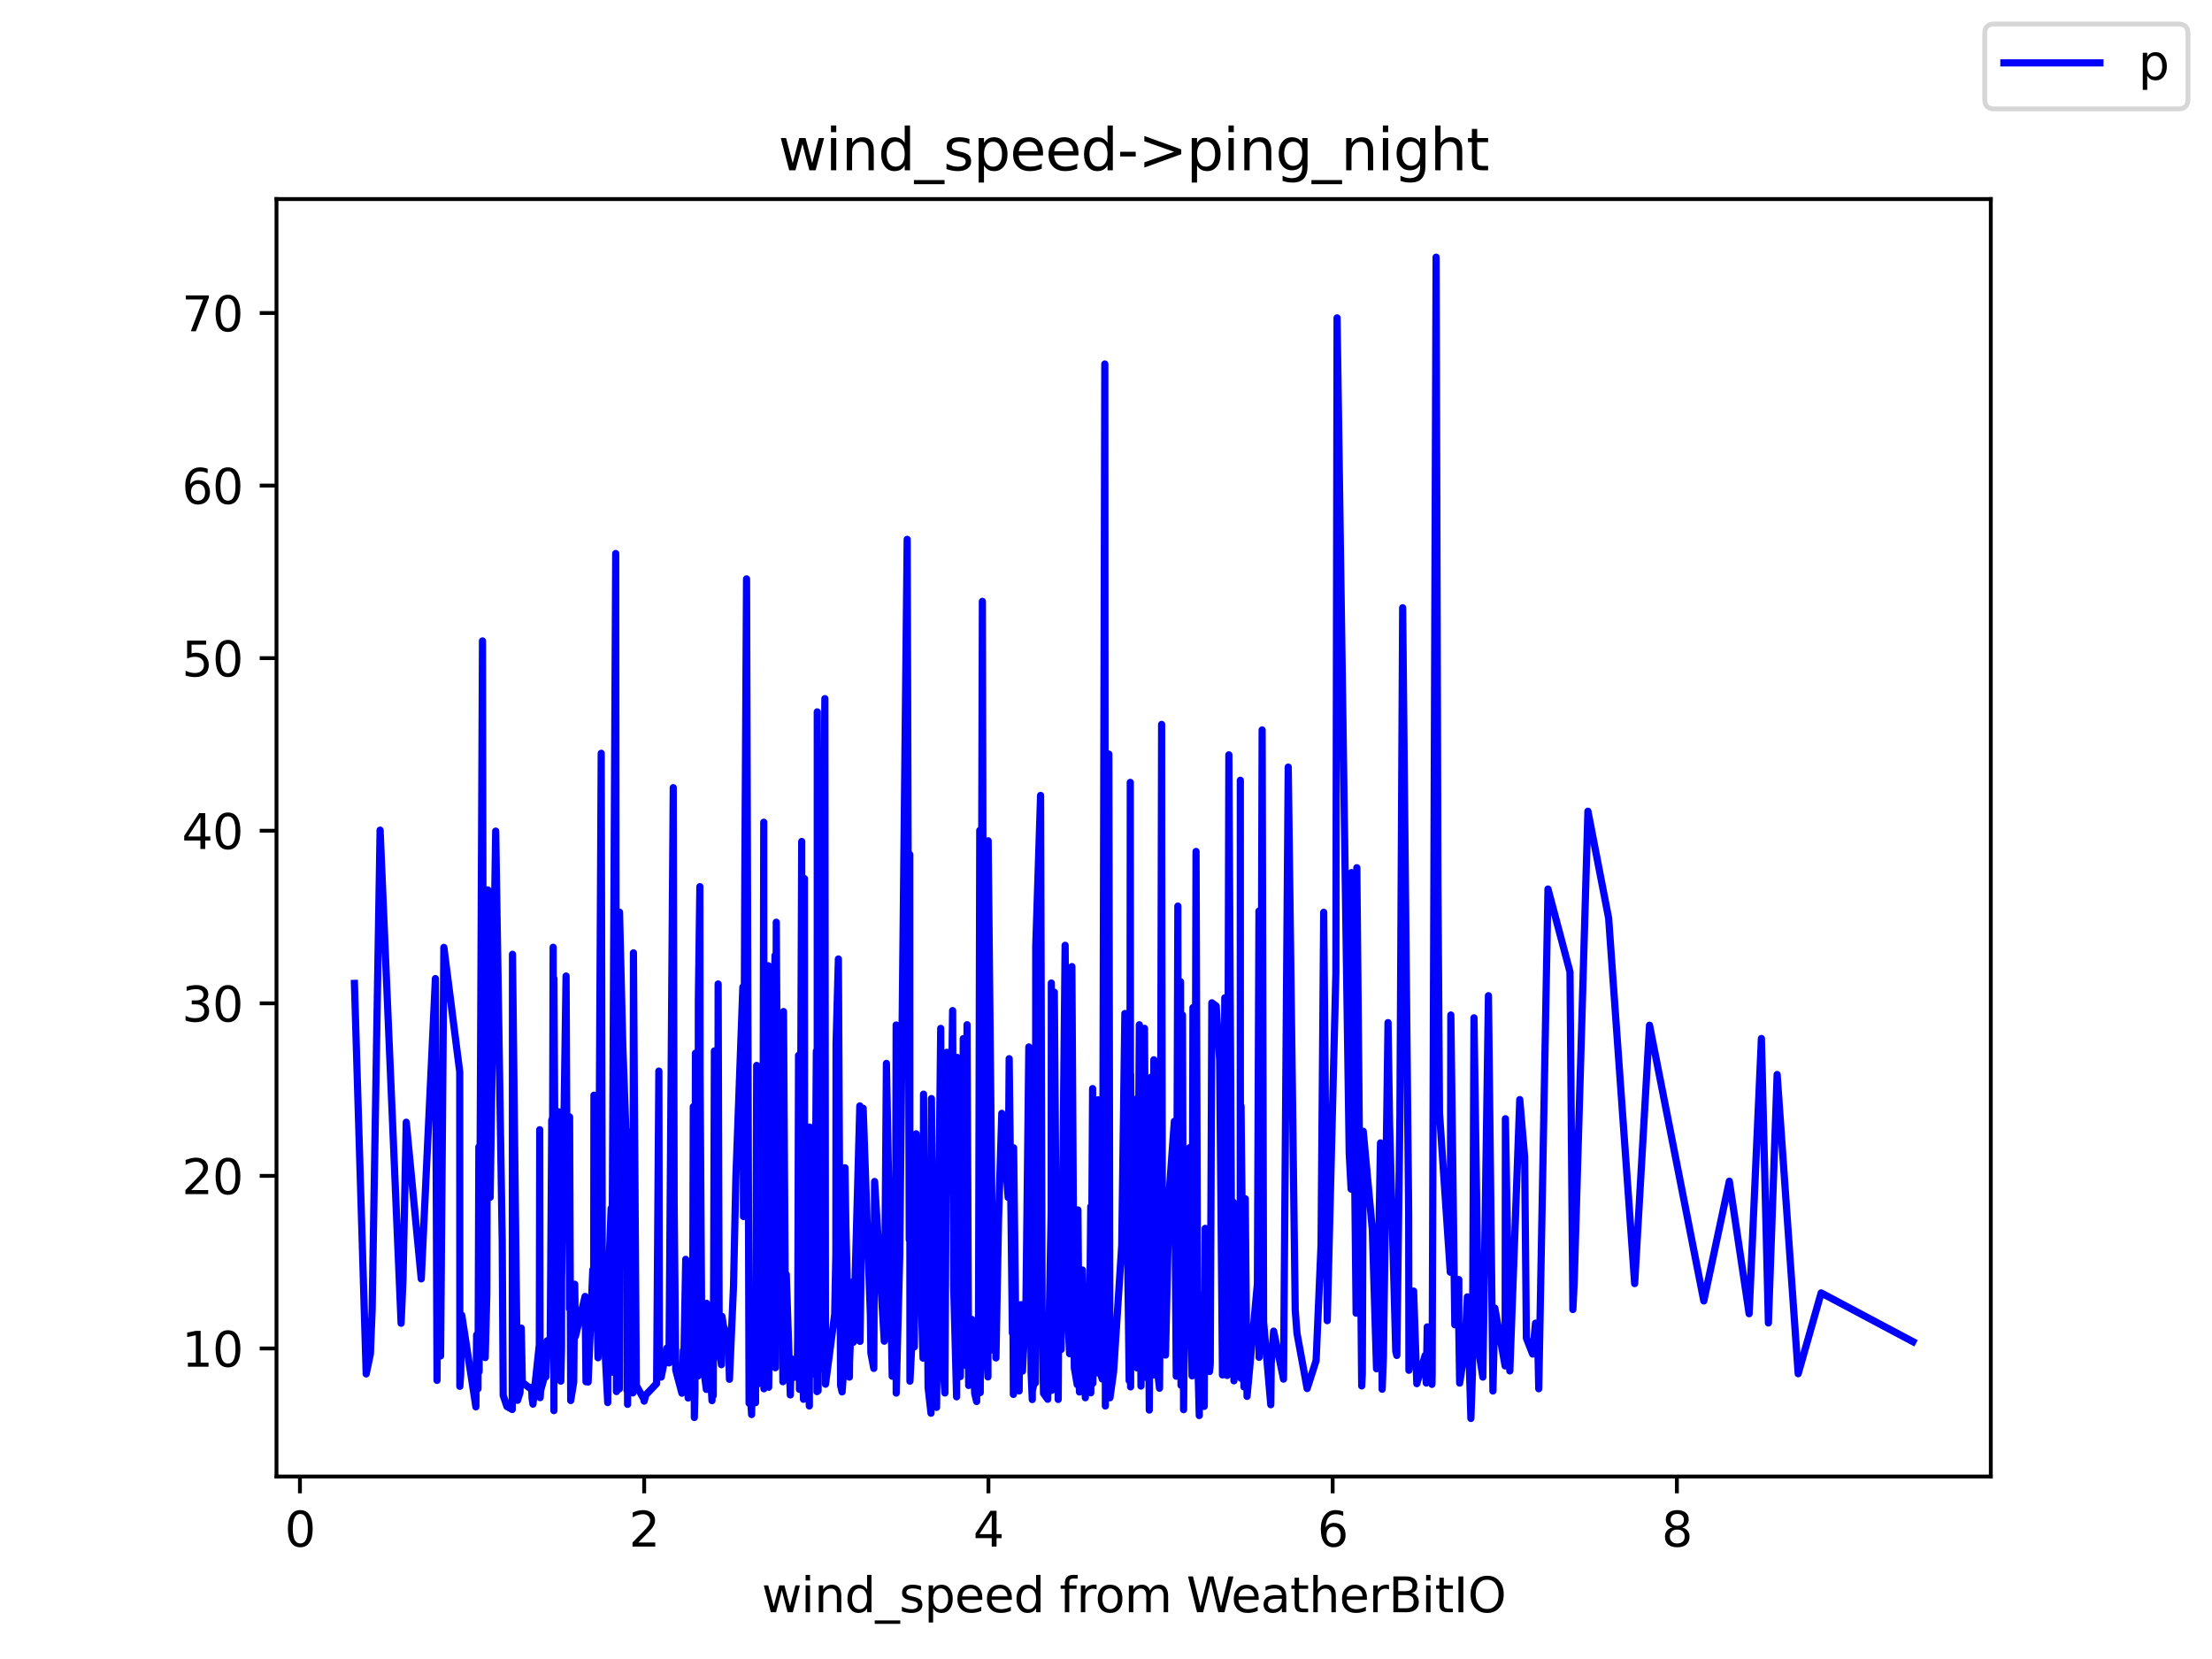 <?xml version="1.0" encoding="utf-8" standalone="no"?>
<!DOCTYPE svg PUBLIC "-//W3C//DTD SVG 1.1//EN"
  "http://www.w3.org/Graphics/SVG/1.1/DTD/svg11.dtd">
<svg height="345.6pt" version="1.1" viewBox="0 0 460.8 345.6" width="460.8pt" xmlns="http://www.w3.org/2000/svg" xmlns:xlink="http://www.w3.org/1999/xlink">
 <defs>
  <style type="text/css">*{stroke-linecap:butt;stroke-linejoin:round;}</style>
 </defs>
 <g id="figure_1">
  <g id="patch_1">
   <path d="M 0 345.6 
L 460.8 345.6 
L 460.8 0 
L 0 0 
z
" style="fill:#ffffff;"/>
  </g>
  <g id="axes_1">
   <g id="patch_2">
    <path d="M 57.6 307.584 
L 414.72 307.584 
L 414.72 41.472 
L 57.6 41.472 
z
" style="fill:#ffffff;"/>
   </g>
   <g id="matplotlib.axis_1">
    <g id="xtick_1">
     <g id="line2d_1">
      <defs>
       <path d="M 0 0 
L 0 3.5 
" id="m331622e438" style="stroke:#000000;stroke-width:0.8;"/>
      </defs>
      <g>
       <use style="stroke:#000000;stroke-width:0.8;" x="62.483" xlink:href="#m331622e438" y="307.584"/>
      </g>
     </g>
     <g id="text_1">
      <!-- 0 -->
      <g transform="translate(59.302 322.182)scale(0.1 -0.1)">
       <defs>
        <path d="M 2034 4250 
Q 1547 4250 1301 3770 
Q 1056 3291 1056 2328 
Q 1056 1369 1301 889 
Q 1547 409 2034 409 
Q 2525 409 2770 889 
Q 3016 1369 3016 2328 
Q 3016 3291 2770 3770 
Q 2525 4250 2034 4250 
z
M 2034 4750 
Q 2819 4750 3233 4129 
Q 3647 3509 3647 2328 
Q 3647 1150 3233 529 
Q 2819 -91 2034 -91 
Q 1250 -91 836 529 
Q 422 1150 422 2328 
Q 422 3509 836 4129 
Q 1250 4750 2034 4750 
z
" id="DejaVuSans-30" transform="scale(0.016)"/>
       </defs>
       <use xlink:href="#DejaVuSans-30"/>
      </g>
     </g>
    </g>
    <g id="xtick_2">
     <g id="line2d_2">
      <g>
       <use style="stroke:#000000;stroke-width:0.8;" x="134.194" xlink:href="#m331622e438" y="307.584"/>
      </g>
     </g>
     <g id="text_2">
      <!-- 2 -->
      <g transform="translate(131.013 322.182)scale(0.1 -0.1)">
       <defs>
        <path d="M 1228 531 
L 3431 531 
L 3431 0 
L 469 0 
L 469 531 
Q 828 903 1448 1529 
Q 2069 2156 2228 2338 
Q 2531 2678 2651 2914 
Q 2772 3150 2772 3378 
Q 2772 3750 2511 3984 
Q 2250 4219 1831 4219 
Q 1534 4219 1204 4116 
Q 875 4013 500 3803 
L 500 4441 
Q 881 4594 1212 4672 
Q 1544 4750 1819 4750 
Q 2544 4750 2975 4387 
Q 3406 4025 3406 3419 
Q 3406 3131 3298 2873 
Q 3191 2616 2906 2266 
Q 2828 2175 2409 1742 
Q 1991 1309 1228 531 
z
" id="DejaVuSans-32" transform="scale(0.016)"/>
       </defs>
       <use xlink:href="#DejaVuSans-32"/>
      </g>
     </g>
    </g>
    <g id="xtick_3">
     <g id="line2d_3">
      <g>
       <use style="stroke:#000000;stroke-width:0.8;" x="205.906" xlink:href="#m331622e438" y="307.584"/>
      </g>
     </g>
     <g id="text_3">
      <!-- 4 -->
      <g transform="translate(202.724 322.182)scale(0.1 -0.1)">
       <defs>
        <path d="M 2419 4116 
L 825 1625 
L 2419 1625 
L 2419 4116 
z
M 2253 4666 
L 3047 4666 
L 3047 1625 
L 3713 1625 
L 3713 1100 
L 3047 1100 
L 3047 0 
L 2419 0 
L 2419 1100 
L 313 1100 
L 313 1709 
L 2253 4666 
z
" id="DejaVuSans-34" transform="scale(0.016)"/>
       </defs>
       <use xlink:href="#DejaVuSans-34"/>
      </g>
     </g>
    </g>
    <g id="xtick_4">
     <g id="line2d_4">
      <g>
       <use style="stroke:#000000;stroke-width:0.8;" x="277.617" xlink:href="#m331622e438" y="307.584"/>
      </g>
     </g>
     <g id="text_4">
      <!-- 6 -->
      <g transform="translate(274.436 322.182)scale(0.1 -0.1)">
       <defs>
        <path d="M 2113 2584 
Q 1688 2584 1439 2293 
Q 1191 2003 1191 1497 
Q 1191 994 1439 701 
Q 1688 409 2113 409 
Q 2538 409 2786 701 
Q 3034 994 3034 1497 
Q 3034 2003 2786 2293 
Q 2538 2584 2113 2584 
z
M 3366 4563 
L 3366 3988 
Q 3128 4100 2886 4159 
Q 2644 4219 2406 4219 
Q 1781 4219 1451 3797 
Q 1122 3375 1075 2522 
Q 1259 2794 1537 2939 
Q 1816 3084 2150 3084 
Q 2853 3084 3261 2657 
Q 3669 2231 3669 1497 
Q 3669 778 3244 343 
Q 2819 -91 2113 -91 
Q 1303 -91 875 529 
Q 447 1150 447 2328 
Q 447 3434 972 4092 
Q 1497 4750 2381 4750 
Q 2619 4750 2861 4703 
Q 3103 4656 3366 4563 
z
" id="DejaVuSans-36" transform="scale(0.016)"/>
       </defs>
       <use xlink:href="#DejaVuSans-36"/>
      </g>
     </g>
    </g>
    <g id="xtick_5">
     <g id="line2d_5">
      <g>
       <use style="stroke:#000000;stroke-width:0.8;" x="349.328" xlink:href="#m331622e438" y="307.584"/>
      </g>
     </g>
     <g id="text_5">
      <!-- 8 -->
      <g transform="translate(346.147 322.182)scale(0.1 -0.1)">
       <defs>
        <path d="M 2034 2216 
Q 1584 2216 1326 1975 
Q 1069 1734 1069 1313 
Q 1069 891 1326 650 
Q 1584 409 2034 409 
Q 2484 409 2743 651 
Q 3003 894 3003 1313 
Q 3003 1734 2745 1975 
Q 2488 2216 2034 2216 
z
M 1403 2484 
Q 997 2584 770 2862 
Q 544 3141 544 3541 
Q 544 4100 942 4425 
Q 1341 4750 2034 4750 
Q 2731 4750 3128 4425 
Q 3525 4100 3525 3541 
Q 3525 3141 3298 2862 
Q 3072 2584 2669 2484 
Q 3125 2378 3379 2068 
Q 3634 1759 3634 1313 
Q 3634 634 3220 271 
Q 2806 -91 2034 -91 
Q 1263 -91 848 271 
Q 434 634 434 1313 
Q 434 1759 690 2068 
Q 947 2378 1403 2484 
z
M 1172 3481 
Q 1172 3119 1398 2916 
Q 1625 2713 2034 2713 
Q 2441 2713 2670 2916 
Q 2900 3119 2900 3481 
Q 2900 3844 2670 4047 
Q 2441 4250 2034 4250 
Q 1625 4250 1398 4047 
Q 1172 3844 1172 3481 
z
" id="DejaVuSans-38" transform="scale(0.016)"/>
       </defs>
       <use xlink:href="#DejaVuSans-38"/>
      </g>
     </g>
    </g>
    <g id="text_6">
     <!-- wind_speed from WeatherBitIO -->
     <g transform="translate(158.68 335.861)scale(0.1 -0.1)">
      <defs>
       <path d="M 269 3500 
L 844 3500 
L 1563 769 
L 2278 3500 
L 2956 3500 
L 3675 769 
L 4391 3500 
L 4966 3500 
L 4050 0 
L 3372 0 
L 2619 2869 
L 1863 0 
L 1184 0 
L 269 3500 
z
" id="DejaVuSans-77" transform="scale(0.016)"/>
       <path d="M 603 3500 
L 1178 3500 
L 1178 0 
L 603 0 
L 603 3500 
z
M 603 4863 
L 1178 4863 
L 1178 4134 
L 603 4134 
L 603 4863 
z
" id="DejaVuSans-69" transform="scale(0.016)"/>
       <path d="M 3513 2113 
L 3513 0 
L 2938 0 
L 2938 2094 
Q 2938 2591 2744 2837 
Q 2550 3084 2163 3084 
Q 1697 3084 1428 2787 
Q 1159 2491 1159 1978 
L 1159 0 
L 581 0 
L 581 3500 
L 1159 3500 
L 1159 2956 
Q 1366 3272 1645 3428 
Q 1925 3584 2291 3584 
Q 2894 3584 3203 3211 
Q 3513 2838 3513 2113 
z
" id="DejaVuSans-6e" transform="scale(0.016)"/>
       <path d="M 2906 2969 
L 2906 4863 
L 3481 4863 
L 3481 0 
L 2906 0 
L 2906 525 
Q 2725 213 2448 61 
Q 2172 -91 1784 -91 
Q 1150 -91 751 415 
Q 353 922 353 1747 
Q 353 2572 751 3078 
Q 1150 3584 1784 3584 
Q 2172 3584 2448 3432 
Q 2725 3281 2906 2969 
z
M 947 1747 
Q 947 1113 1208 752 
Q 1469 391 1925 391 
Q 2381 391 2643 752 
Q 2906 1113 2906 1747 
Q 2906 2381 2643 2742 
Q 2381 3103 1925 3103 
Q 1469 3103 1208 2742 
Q 947 2381 947 1747 
z
" id="DejaVuSans-64" transform="scale(0.016)"/>
       <path d="M 3263 -1063 
L 3263 -1509 
L -63 -1509 
L -63 -1063 
L 3263 -1063 
z
" id="DejaVuSans-5f" transform="scale(0.016)"/>
       <path d="M 2834 3397 
L 2834 2853 
Q 2591 2978 2328 3040 
Q 2066 3103 1784 3103 
Q 1356 3103 1142 2972 
Q 928 2841 928 2578 
Q 928 2378 1081 2264 
Q 1234 2150 1697 2047 
L 1894 2003 
Q 2506 1872 2764 1633 
Q 3022 1394 3022 966 
Q 3022 478 2636 193 
Q 2250 -91 1575 -91 
Q 1294 -91 989 -36 
Q 684 19 347 128 
L 347 722 
Q 666 556 975 473 
Q 1284 391 1588 391 
Q 1994 391 2212 530 
Q 2431 669 2431 922 
Q 2431 1156 2273 1281 
Q 2116 1406 1581 1522 
L 1381 1569 
Q 847 1681 609 1914 
Q 372 2147 372 2553 
Q 372 3047 722 3315 
Q 1072 3584 1716 3584 
Q 2034 3584 2315 3537 
Q 2597 3491 2834 3397 
z
" id="DejaVuSans-73" transform="scale(0.016)"/>
       <path d="M 1159 525 
L 1159 -1331 
L 581 -1331 
L 581 3500 
L 1159 3500 
L 1159 2969 
Q 1341 3281 1617 3432 
Q 1894 3584 2278 3584 
Q 2916 3584 3314 3078 
Q 3713 2572 3713 1747 
Q 3713 922 3314 415 
Q 2916 -91 2278 -91 
Q 1894 -91 1617 61 
Q 1341 213 1159 525 
z
M 3116 1747 
Q 3116 2381 2855 2742 
Q 2594 3103 2138 3103 
Q 1681 3103 1420 2742 
Q 1159 2381 1159 1747 
Q 1159 1113 1420 752 
Q 1681 391 2138 391 
Q 2594 391 2855 752 
Q 3116 1113 3116 1747 
z
" id="DejaVuSans-70" transform="scale(0.016)"/>
       <path d="M 3597 1894 
L 3597 1613 
L 953 1613 
Q 991 1019 1311 708 
Q 1631 397 2203 397 
Q 2534 397 2845 478 
Q 3156 559 3463 722 
L 3463 178 
Q 3153 47 2828 -22 
Q 2503 -91 2169 -91 
Q 1331 -91 842 396 
Q 353 884 353 1716 
Q 353 2575 817 3079 
Q 1281 3584 2069 3584 
Q 2775 3584 3186 3129 
Q 3597 2675 3597 1894 
z
M 3022 2063 
Q 3016 2534 2758 2815 
Q 2500 3097 2075 3097 
Q 1594 3097 1305 2825 
Q 1016 2553 972 2059 
L 3022 2063 
z
" id="DejaVuSans-65" transform="scale(0.016)"/>
       <path id="DejaVuSans-20" transform="scale(0.016)"/>
       <path d="M 2375 4863 
L 2375 4384 
L 1825 4384 
Q 1516 4384 1395 4259 
Q 1275 4134 1275 3809 
L 1275 3500 
L 2222 3500 
L 2222 3053 
L 1275 3053 
L 1275 0 
L 697 0 
L 697 3053 
L 147 3053 
L 147 3500 
L 697 3500 
L 697 3744 
Q 697 4328 969 4595 
Q 1241 4863 1831 4863 
L 2375 4863 
z
" id="DejaVuSans-66" transform="scale(0.016)"/>
       <path d="M 2631 2963 
Q 2534 3019 2420 3045 
Q 2306 3072 2169 3072 
Q 1681 3072 1420 2755 
Q 1159 2438 1159 1844 
L 1159 0 
L 581 0 
L 581 3500 
L 1159 3500 
L 1159 2956 
Q 1341 3275 1631 3429 
Q 1922 3584 2338 3584 
Q 2397 3584 2469 3576 
Q 2541 3569 2628 3553 
L 2631 2963 
z
" id="DejaVuSans-72" transform="scale(0.016)"/>
       <path d="M 1959 3097 
Q 1497 3097 1228 2736 
Q 959 2375 959 1747 
Q 959 1119 1226 758 
Q 1494 397 1959 397 
Q 2419 397 2687 759 
Q 2956 1122 2956 1747 
Q 2956 2369 2687 2733 
Q 2419 3097 1959 3097 
z
M 1959 3584 
Q 2709 3584 3137 3096 
Q 3566 2609 3566 1747 
Q 3566 888 3137 398 
Q 2709 -91 1959 -91 
Q 1206 -91 779 398 
Q 353 888 353 1747 
Q 353 2609 779 3096 
Q 1206 3584 1959 3584 
z
" id="DejaVuSans-6f" transform="scale(0.016)"/>
       <path d="M 3328 2828 
Q 3544 3216 3844 3400 
Q 4144 3584 4550 3584 
Q 5097 3584 5394 3201 
Q 5691 2819 5691 2113 
L 5691 0 
L 5113 0 
L 5113 2094 
Q 5113 2597 4934 2840 
Q 4756 3084 4391 3084 
Q 3944 3084 3684 2787 
Q 3425 2491 3425 1978 
L 3425 0 
L 2847 0 
L 2847 2094 
Q 2847 2600 2669 2842 
Q 2491 3084 2119 3084 
Q 1678 3084 1418 2786 
Q 1159 2488 1159 1978 
L 1159 0 
L 581 0 
L 581 3500 
L 1159 3500 
L 1159 2956 
Q 1356 3278 1631 3431 
Q 1906 3584 2284 3584 
Q 2666 3584 2933 3390 
Q 3200 3197 3328 2828 
z
" id="DejaVuSans-6d" transform="scale(0.016)"/>
       <path d="M 213 4666 
L 850 4666 
L 1831 722 
L 2809 4666 
L 3519 4666 
L 4500 722 
L 5478 4666 
L 6119 4666 
L 4947 0 
L 4153 0 
L 3169 4050 
L 2175 0 
L 1381 0 
L 213 4666 
z
" id="DejaVuSans-57" transform="scale(0.016)"/>
       <path d="M 2194 1759 
Q 1497 1759 1228 1600 
Q 959 1441 959 1056 
Q 959 750 1161 570 
Q 1363 391 1709 391 
Q 2188 391 2477 730 
Q 2766 1069 2766 1631 
L 2766 1759 
L 2194 1759 
z
M 3341 1997 
L 3341 0 
L 2766 0 
L 2766 531 
Q 2569 213 2275 61 
Q 1981 -91 1556 -91 
Q 1019 -91 701 211 
Q 384 513 384 1019 
Q 384 1609 779 1909 
Q 1175 2209 1959 2209 
L 2766 2209 
L 2766 2266 
Q 2766 2663 2505 2880 
Q 2244 3097 1772 3097 
Q 1472 3097 1187 3025 
Q 903 2953 641 2809 
L 641 3341 
Q 956 3463 1253 3523 
Q 1550 3584 1831 3584 
Q 2591 3584 2966 3190 
Q 3341 2797 3341 1997 
z
" id="DejaVuSans-61" transform="scale(0.016)"/>
       <path d="M 1172 4494 
L 1172 3500 
L 2356 3500 
L 2356 3053 
L 1172 3053 
L 1172 1153 
Q 1172 725 1289 603 
Q 1406 481 1766 481 
L 2356 481 
L 2356 0 
L 1766 0 
Q 1100 0 847 248 
Q 594 497 594 1153 
L 594 3053 
L 172 3053 
L 172 3500 
L 594 3500 
L 594 4494 
L 1172 4494 
z
" id="DejaVuSans-74" transform="scale(0.016)"/>
       <path d="M 3513 2113 
L 3513 0 
L 2938 0 
L 2938 2094 
Q 2938 2591 2744 2837 
Q 2550 3084 2163 3084 
Q 1697 3084 1428 2787 
Q 1159 2491 1159 1978 
L 1159 0 
L 581 0 
L 581 4863 
L 1159 4863 
L 1159 2956 
Q 1366 3272 1645 3428 
Q 1925 3584 2291 3584 
Q 2894 3584 3203 3211 
Q 3513 2838 3513 2113 
z
" id="DejaVuSans-68" transform="scale(0.016)"/>
       <path d="M 1259 2228 
L 1259 519 
L 2272 519 
Q 2781 519 3026 730 
Q 3272 941 3272 1375 
Q 3272 1813 3026 2020 
Q 2781 2228 2272 2228 
L 1259 2228 
z
M 1259 4147 
L 1259 2741 
L 2194 2741 
Q 2656 2741 2882 2914 
Q 3109 3088 3109 3444 
Q 3109 3797 2882 3972 
Q 2656 4147 2194 4147 
L 1259 4147 
z
M 628 4666 
L 2241 4666 
Q 2963 4666 3353 4366 
Q 3744 4066 3744 3513 
Q 3744 3084 3544 2831 
Q 3344 2578 2956 2516 
Q 3422 2416 3680 2098 
Q 3938 1781 3938 1306 
Q 3938 681 3513 340 
Q 3088 0 2303 0 
L 628 0 
L 628 4666 
z
" id="DejaVuSans-42" transform="scale(0.016)"/>
       <path d="M 628 4666 
L 1259 4666 
L 1259 0 
L 628 0 
L 628 4666 
z
" id="DejaVuSans-49" transform="scale(0.016)"/>
       <path d="M 2522 4238 
Q 1834 4238 1429 3725 
Q 1025 3213 1025 2328 
Q 1025 1447 1429 934 
Q 1834 422 2522 422 
Q 3209 422 3611 934 
Q 4013 1447 4013 2328 
Q 4013 3213 3611 3725 
Q 3209 4238 2522 4238 
z
M 2522 4750 
Q 3503 4750 4090 4092 
Q 4678 3434 4678 2328 
Q 4678 1225 4090 567 
Q 3503 -91 2522 -91 
Q 1538 -91 948 565 
Q 359 1222 359 2328 
Q 359 3434 948 4092 
Q 1538 4750 2522 4750 
z
" id="DejaVuSans-4f" transform="scale(0.016)"/>
      </defs>
      <use xlink:href="#DejaVuSans-77"/>
      <use x="81.787" xlink:href="#DejaVuSans-69"/>
      <use x="109.57" xlink:href="#DejaVuSans-6e"/>
      <use x="172.949" xlink:href="#DejaVuSans-64"/>
      <use x="236.426" xlink:href="#DejaVuSans-5f"/>
      <use x="286.426" xlink:href="#DejaVuSans-73"/>
      <use x="338.525" xlink:href="#DejaVuSans-70"/>
      <use x="402.002" xlink:href="#DejaVuSans-65"/>
      <use x="463.525" xlink:href="#DejaVuSans-65"/>
      <use x="525.049" xlink:href="#DejaVuSans-64"/>
      <use x="588.525" xlink:href="#DejaVuSans-20"/>
      <use x="620.312" xlink:href="#DejaVuSans-66"/>
      <use x="655.518" xlink:href="#DejaVuSans-72"/>
      <use x="694.381" xlink:href="#DejaVuSans-6f"/>
      <use x="755.562" xlink:href="#DejaVuSans-6d"/>
      <use x="852.975" xlink:href="#DejaVuSans-20"/>
      <use x="884.762" xlink:href="#DejaVuSans-57"/>
      <use x="977.764" xlink:href="#DejaVuSans-65"/>
      <use x="1039.287" xlink:href="#DejaVuSans-61"/>
      <use x="1100.566" xlink:href="#DejaVuSans-74"/>
      <use x="1139.775" xlink:href="#DejaVuSans-68"/>
      <use x="1203.154" xlink:href="#DejaVuSans-65"/>
      <use x="1264.678" xlink:href="#DejaVuSans-72"/>
      <use x="1305.791" xlink:href="#DejaVuSans-42"/>
      <use x="1374.395" xlink:href="#DejaVuSans-69"/>
      <use x="1402.178" xlink:href="#DejaVuSans-74"/>
      <use x="1441.387" xlink:href="#DejaVuSans-49"/>
      <use x="1470.879" xlink:href="#DejaVuSans-4f"/>
     </g>
    </g>
   </g>
   <g id="matplotlib.axis_2">
    <g id="ytick_1">
     <g id="line2d_6">
      <defs>
       <path d="M 0 0 
L -3.5 0 
" id="mfc5603a9cc" style="stroke:#000000;stroke-width:0.8;"/>
      </defs>
      <g>
       <use style="stroke:#000000;stroke-width:0.8;" x="57.6" xlink:href="#mfc5603a9cc" y="280.91"/>
      </g>
     </g>
     <g id="text_7">
      <!-- 10 -->
      <g transform="translate(37.875 284.709)scale(0.1 -0.1)">
       <defs>
        <path d="M 794 531 
L 1825 531 
L 1825 4091 
L 703 3866 
L 703 4441 
L 1819 4666 
L 2450 4666 
L 2450 531 
L 3481 531 
L 3481 0 
L 794 0 
L 794 531 
z
" id="DejaVuSans-31" transform="scale(0.016)"/>
       </defs>
       <use xlink:href="#DejaVuSans-31"/>
       <use x="63.623" xlink:href="#DejaVuSans-30"/>
      </g>
     </g>
    </g>
    <g id="ytick_2">
     <g id="line2d_7">
      <g>
       <use style="stroke:#000000;stroke-width:0.8;" x="57.6" xlink:href="#mfc5603a9cc" y="244.959"/>
      </g>
     </g>
     <g id="text_8">
      <!-- 20 -->
      <g transform="translate(37.875 248.758)scale(0.1 -0.1)">
       <use xlink:href="#DejaVuSans-32"/>
       <use x="63.623" xlink:href="#DejaVuSans-30"/>
      </g>
     </g>
    </g>
    <g id="ytick_3">
     <g id="line2d_8">
      <g>
       <use style="stroke:#000000;stroke-width:0.8;" x="57.6" xlink:href="#mfc5603a9cc" y="209.008"/>
      </g>
     </g>
     <g id="text_9">
      <!-- 30 -->
      <g transform="translate(37.875 212.808)scale(0.1 -0.1)">
       <defs>
        <path d="M 2597 2516 
Q 3050 2419 3304 2112 
Q 3559 1806 3559 1356 
Q 3559 666 3084 287 
Q 2609 -91 1734 -91 
Q 1441 -91 1130 -33 
Q 819 25 488 141 
L 488 750 
Q 750 597 1062 519 
Q 1375 441 1716 441 
Q 2309 441 2620 675 
Q 2931 909 2931 1356 
Q 2931 1769 2642 2001 
Q 2353 2234 1838 2234 
L 1294 2234 
L 1294 2753 
L 1863 2753 
Q 2328 2753 2575 2939 
Q 2822 3125 2822 3475 
Q 2822 3834 2567 4026 
Q 2313 4219 1838 4219 
Q 1578 4219 1281 4162 
Q 984 4106 628 3988 
L 628 4550 
Q 988 4650 1302 4700 
Q 1616 4750 1894 4750 
Q 2613 4750 3031 4423 
Q 3450 4097 3450 3541 
Q 3450 3153 3228 2886 
Q 3006 2619 2597 2516 
z
" id="DejaVuSans-33" transform="scale(0.016)"/>
       </defs>
       <use xlink:href="#DejaVuSans-33"/>
       <use x="63.623" xlink:href="#DejaVuSans-30"/>
      </g>
     </g>
    </g>
    <g id="ytick_4">
     <g id="line2d_9">
      <g>
       <use style="stroke:#000000;stroke-width:0.8;" x="57.6" xlink:href="#mfc5603a9cc" y="173.058"/>
      </g>
     </g>
     <g id="text_10">
      <!-- 40 -->
      <g transform="translate(37.875 176.857)scale(0.1 -0.1)">
       <use xlink:href="#DejaVuSans-34"/>
       <use x="63.623" xlink:href="#DejaVuSans-30"/>
      </g>
     </g>
    </g>
    <g id="ytick_5">
     <g id="line2d_10">
      <g>
       <use style="stroke:#000000;stroke-width:0.8;" x="57.6" xlink:href="#mfc5603a9cc" y="137.107"/>
      </g>
     </g>
     <g id="text_11">
      <!-- 50 -->
      <g transform="translate(37.875 140.906)scale(0.1 -0.1)">
       <defs>
        <path d="M 691 4666 
L 3169 4666 
L 3169 4134 
L 1269 4134 
L 1269 2991 
Q 1406 3038 1543 3061 
Q 1681 3084 1819 3084 
Q 2600 3084 3056 2656 
Q 3513 2228 3513 1497 
Q 3513 744 3044 326 
Q 2575 -91 1722 -91 
Q 1428 -91 1123 -41 
Q 819 9 494 109 
L 494 744 
Q 775 591 1075 516 
Q 1375 441 1709 441 
Q 2250 441 2565 725 
Q 2881 1009 2881 1497 
Q 2881 1984 2565 2268 
Q 2250 2553 1709 2553 
Q 1456 2553 1204 2497 
Q 953 2441 691 2322 
L 691 4666 
z
" id="DejaVuSans-35" transform="scale(0.016)"/>
       </defs>
       <use xlink:href="#DejaVuSans-35"/>
       <use x="63.623" xlink:href="#DejaVuSans-30"/>
      </g>
     </g>
    </g>
    <g id="ytick_6">
     <g id="line2d_11">
      <g>
       <use style="stroke:#000000;stroke-width:0.8;" x="57.6" xlink:href="#mfc5603a9cc" y="101.156"/>
      </g>
     </g>
     <g id="text_12">
      <!-- 60 -->
      <g transform="translate(37.875 104.955)scale(0.1 -0.1)">
       <use xlink:href="#DejaVuSans-36"/>
       <use x="63.623" xlink:href="#DejaVuSans-30"/>
      </g>
     </g>
    </g>
    <g id="ytick_7">
     <g id="line2d_12">
      <g>
       <use style="stroke:#000000;stroke-width:0.8;" x="57.6" xlink:href="#mfc5603a9cc" y="65.205"/>
      </g>
     </g>
     <g id="text_13">
      <!-- 70 -->
      <g transform="translate(37.875 69.004)scale(0.1 -0.1)">
       <defs>
        <path d="M 525 4666 
L 3525 4666 
L 3525 4397 
L 1831 0 
L 1172 0 
L 2766 4134 
L 525 4134 
L 525 4666 
z
" id="DejaVuSans-37" transform="scale(0.016)"/>
       </defs>
       <use xlink:href="#DejaVuSans-37"/>
       <use x="63.623" xlink:href="#DejaVuSans-30"/>
      </g>
     </g>
    </g>
   </g>
   <g id="line2d_13">
    <path clip-path="url(#p5a8070ed39)" d="M 73.833 204.863 
L 76.284 286.213 
L 77.159 282.05 
L 77.527 272.71 
L 79.182 172.935 
L 83.558 275.661 
L 83.953 266.544 
L 84.628 233.778 
L 87.755 266.415 
L 90.702 203.853 
L 91.043 287.561 
L 91.138 269.474 
L 91.764 234.983 
L 91.781 282.47 
L 92.467 197.36 
L 95.77 223.292 
L 95.794 288.801 
L 95.952 286.493 
L 96.198 273.986 
L 99.135 293.079 
L 99.293 278.081 
L 99.373 284.962 
L 99.573 289.301 
L 99.754 238.916 
L 99.807 285.727 
L 100.51 133.523 
L 100.743 267.525 
L 100.804 216.436 
L 101.078 282.805 
L 101.418 269.449 
L 101.618 185.378 
L 102.105 249.428 
L 103.262 173.133 
L 104.619 258.477 
L 104.822 290.674 
L 105.605 293 
L 106.708 293.626 
L 106.761 198.795 
L 107.818 291.713 
L 108.331 290.092 
L 108.587 276.675 
L 108.809 287.971 
L 110.46 289.24 
L 110.747 289.002 
L 110.85 291.314 
L 111.022 292.511 
L 112.351 280.119 
L 112.437 235.346 
L 112.522 291.16 
L 112.614 289.714 
L 113.352 287.025 
L 113.71 286.835 
L 114.002 279.296 
L 114.118 279.504 
L 114.612 280.673 
L 114.944 233.311 
L 114.986 281.686 
L 115.232 197.332 
L 115.39 293.859 
L 115.392 203.849 
L 115.756 270.747 
L 115.935 258.484 
L 116.174 283.549 
L 116.332 279.641 
L 116.351 231.6 
L 116.569 244.006 
L 116.824 287.726 
L 116.97 280.885 
L 116.994 266.673 
L 117.922 203.325 
L 118.185 258.11 
L 118.592 240.897 
L 118.636 272.634 
L 118.656 232.671 
L 118.892 291.753 
L 119.516 287.874 
L 119.721 267.525 
L 119.871 278.397 
L 121.886 270.071 
L 122.075 287.845 
L 122.118 283.984 
L 122.517 287.906 
L 123.492 264.52 
L 123.669 272.246 
L 123.73 228.152 
L 124.098 268.061 
L 124.357 270.926 
L 124.577 282.851 
L 125.244 156.923 
L 125.498 279.702 
L 125.786 276.51 
L 126.602 292.184 
L 126.682 268.133 
L 127.314 251.732 
L 127.383 285.85 
L 128.265 115.303 
L 128.421 289.887 
L 128.436 283.135 
L 128.614 274.68 
L 129.013 289.333 
L 129.058 190.03 
L 129.746 218.064 
L 130.426 236.712 
L 130.623 289.7 
L 130.718 282.078 
L 130.738 292.562 
L 130.756 286.421 
L 131.709 235.59 
L 131.847 290.171 
L 131.956 198.493 
L 132.557 288.614 
L 134.107 291.418 
L 134.187 291.879 
L 134.542 290.577 
L 136.785 288.212 
L 137.253 223.126 
L 137.369 283.218 
L 137.739 286.874 
L 138.932 280.824 
L 139.36 283.919 
L 140.25 164.084 
L 140.437 250.873 
L 140.77 285.411 
L 142.055 290.232 
L 142.359 281.302 
L 142.384 287.079 
L 142.851 262.345 
L 142.948 276.111 
L 143.031 264.545 
L 143.364 291.231 
L 143.391 289.944 
L 143.587 265.013 
L 144.117 279.497 
L 144.256 287.805 
L 144.426 230.539 
L 144.645 295.287 
L 144.773 289.711 
L 144.87 219.402 
L 145.366 286.676 
L 145.419 280.349 
L 145.451 266.738 
L 145.477 208.609 
L 145.797 184.702 
L 145.84 224 
L 146.215 282.503 
L 147.149 289.441 
L 147.194 271.509 
L 148.32 291.778 
L 148.408 272.623 
L 148.583 290.725 
L 148.822 218.924 
L 149.384 280.256 
L 149.529 276.226 
L 149.602 204.982 
L 149.826 282.772 
L 150.106 282.567 
L 150.284 284.293 
L 150.402 274.227 
L 150.694 276.15 
L 151.736 278.907 
L 151.958 287.327 
L 152.801 267.953 
L 153.297 245.261 
L 154.752 205.604 
L 154.885 253.426 
L 155.161 182.293 
L 155.519 120.595 
L 156.047 292.321 
L 156.135 288.093 
L 156.576 294.676 
L 156.662 286.313 
L 156.824 289.157 
L 157.39 292.206 
L 157.634 221.947 
L 157.775 288.373 
L 158.002 263.546 
L 158.453 247.943 
L 158.73 281.974 
L 158.875 277.124 
L 159.105 171.289 
L 159.14 289.308 
L 159.151 282.287 
L 159.293 287.173 
L 160.038 201.175 
L 160.126 288.995 
L 161.45 199.036 
L 161.522 284.929 
L 161.542 282.97 
L 161.711 192.115 
L 162.256 278.753 
L 162.856 241.54 
L 163.089 287.838 
L 163.216 210.727 
L 163.623 276.901 
L 163.796 265.483 
L 164.638 290.595 
L 164.825 283.024 
L 164.931 286.889 
L 164.941 283.117 
L 165.045 287.108 
L 165.117 284.944 
L 166.068 286.978 
L 166.177 278.332 
L 166.352 219.851 
L 166.535 289.42 
L 167.013 175.294 
L 167.017 279.591 
L 167.379 291.497 
L 167.424 288.524 
L 167.437 218.427 
L 167.488 290.861 
L 167.577 183.02 
L 167.627 287.406 
L 168.078 289.844 
L 168.091 285.558 
L 168.458 265.077 
L 168.598 292.889 
L 168.676 234.785 
L 168.935 286.4 
L 169.656 278.253 
L 170.063 218.96 
L 170.189 289.901 
L 170.242 287.726 
L 170.251 148.298 
L 170.339 254.116 
L 170.422 289.725 
L 170.57 244.434 
L 171.14 285.181 
L 171.289 270.88 
L 171.297 217.852 
L 171.837 145.537 
L 171.967 288.355 
L 173.881 273.777 
L 174.12 261.295 
L 174.167 217.428 
L 174.65 199.773 
L 175.113 288.621 
L 175.428 289.962 
L 175.629 287.018 
L 176.023 243.266 
L 176.209 255.291 
L 176.941 286.878 
L 176.982 283.66 
L 177.616 267.058 
L 177.779 279.609 
L 179.114 230.378 
L 179.162 279.432 
L 179.811 230.884 
L 181.318 274.065 
L 181.423 281.845 
L 182.028 285.062 
L 182.198 246.128 
L 184.212 279.393 
L 184.658 221.519 
L 185.864 286.702 
L 186.171 280.615 
L 186.27 285.993 
L 186.503 284.98 
L 186.687 213.52 
L 186.696 290.21 
L 187.426 261.752 
L 188.983 112.362 
L 189.415 258.254 
L 189.528 178.019 
L 189.556 287.726 
L 190.382 271.512 
L 190.467 280.59 
L 190.734 237.14 
L 190.851 236.194 
L 192.287 282.927 
L 192.39 227.926 
L 192.693 261.184 
L 193.044 252.57 
L 193.338 289.028 
L 193.95 294.399 
L 194.03 228.853 
L 194.562 284.746 
L 195.103 293.18 
L 195.968 214.232 
L 196.243 281.579 
L 196.842 290.182 
L 197.243 219.211 
L 197.25 246.602 
L 197.926 248.216 
L 198.448 210.529 
L 198.663 267.856 
L 199.276 290.983 
L 199.386 220.279 
L 200.041 286.774 
L 200.245 274.626 
L 200.539 269.132 
L 200.662 216.368 
L 201.291 284.483 
L 201.455 213.463 
L 201.793 288.621 
L 202.369 287.935 
L 202.463 274.863 
L 203.048 290.293 
L 203.452 291.958 
L 203.506 286.727 
L 203.812 287.557 
L 204.103 173 
L 204.199 290.106 
L 204.647 125.275 
L 204.988 283.549 
L 205.427 210.152 
L 205.47 280.597 
L 205.804 286.838 
L 205.849 175.154 
L 206.931 281.28 
L 207.454 276.833 
L 207.474 282.88 
L 208.01 254.188 
L 208.691 231.934 
L 210.02 249.449 
L 210.228 220.545 
L 210.903 277.721 
L 210.92 252.268 
L 211.1 290.484 
L 211.155 239.11 
L 211.687 283.639 
L 211.707 283.585 
L 212.3 289.765 
L 212.412 279.436 
L 212.695 271.771 
L 212.998 285.641 
L 213.724 271.653 
L 214.324 218.1 
L 214.806 285.983 
L 215.041 291.555 
L 215.046 289.754 
L 215.576 287.41 
L 215.701 288.089 
L 215.765 197.109 
L 216.775 165.691 
L 217.091 274.403 
L 217.384 290.272 
L 218.26 291.494 
L 218.978 252.462 
L 219.013 204.784 
L 219.102 289.639 
L 219.222 243.96 
L 219.633 206.69 
L 220.109 270.197 
L 220.111 288.158 
L 220.136 283.351 
L 220.295 261.432 
L 220.443 291.53 
L 220.527 277.103 
L 221.041 281.129 
L 221.885 196.925 
L 222.115 230.751 
L 222.258 222.364 
L 222.513 276.003 
L 222.821 282.006 
L 223.065 270.006 
L 223.29 201.354 
L 223.798 284.936 
L 224.4 288.445 
L 224.552 252.052 
L 224.867 289.977 
L 225.104 288.801 
L 225.199 285.58 
L 225.503 264.567 
L 226.095 291.178 
L 226.171 268.313 
L 226.851 289.815 
L 227.227 251.344 
L 227.229 290.156 
L 227.61 226.768 
L 227.659 288.176 
L 228.715 229.105 
L 228.804 286.026 
L 229.241 286.112 
L 229.622 287.28 
L 230.153 75.829 
L 230.269 292.896 
L 230.338 226.912 
L 230.992 157.092 
L 231.224 291.185 
L 231.982 285.756 
L 233.675 259.48 
L 234.332 211.129 
L 235.224 287.622 
L 235.343 286.669 
L 235.459 162.984 
L 235.527 288.916 
L 235.544 223.806 
L 235.869 269.395 
L 236.34 229.037 
L 236.387 273.666 
L 236.884 284.972 
L 237.345 213.477 
L 237.688 288.751 
L 238.415 214.218 
L 238.873 286.982 
L 239.369 286.792 
L 239.417 293.748 
L 239.827 224.367 
L 240.226 286.439 
L 240.364 220.771 
L 240.367 278.9 
L 241.548 289.2 
L 241.69 271.858 
L 241.988 150.901 
L 242.003 174.373 
L 242.142 259.393 
L 242.795 282.29 
L 243.572 248.259 
L 244.64 233.592 
L 245.03 286.691 
L 245.368 188.757 
L 245.459 251.29 
L 245.834 242.313 
L 245.932 204.507 
L 246.033 288.585 
L 246.328 211.442 
L 246.562 293.658 
L 246.629 286.188 
L 246.854 277.189 
L 247.682 279.929 
L 247.836 239.067 
L 248.326 286.619 
L 248.513 209.9 
L 248.883 274.597 
L 249.158 177.372 
L 249.508 282.902 
L 249.829 294.884 
L 249.908 269.697 
L 250.036 287.679 
L 250.39 279.163 
L 250.849 292.982 
L 251.07 255.888 
L 251.691 256.525 
L 251.961 285.713 
L 252.117 284.199 
L 252.445 208.901 
L 253.352 209.566 
L 254.077 220.822 
L 254.663 286.428 
L 255.148 207.862 
L 255.574 251.258 
L 255.638 286.54 
L 255.994 157.25 
L 256.523 253.228 
L 256.903 250.427 
L 257.052 287.651 
L 257.867 252.876 
L 258.366 257.42 
L 258.385 162.546 
L 258.388 225.887 
L 258.522 287.129 
L 258.526 230.406 
L 259.142 288.927 
L 259.409 249.723 
L 259.783 290.893 
L 261.94 267.432 
L 262.265 189.793 
L 262.292 282.758 
L 262.612 254.087 
L 262.925 152.062 
L 263.229 275.388 
L 264.728 292.63 
L 264.815 284.07 
L 265.323 277.297 
L 267.379 287.298 
L 268.361 159.788 
L 269.818 272.907 
L 270.189 277.761 
L 272.298 289.258 
L 274.17 283.444 
L 275.197 259.401 
L 275.751 190.052 
L 276.491 275.125 
L 278.286 202.789 
L 278.536 66.219 
L 281.065 240.189 
L 281.458 247.713 
L 281.536 181.772 
L 282.503 273.565 
L 282.654 180.765 
L 283.667 288.718 
L 283.795 286.209 
L 283.988 235.662 
L 285.876 256.086 
L 286.756 285.141 
L 287.585 238.085 
L 287.927 289.402 
L 288.188 282.751 
L 289.153 213.028 
L 289.472 234.019 
L 290.763 281.464 
L 290.98 282.366 
L 291.624 232.858 
L 292.199 126.606 
L 293.451 252.642 
L 293.506 285.458 
L 294.482 268.953 
L 295.148 288.248 
L 296.885 282.352 
L 297.118 288.111 
L 297.324 276.416 
L 298.3 288.388 
L 298.34 286.27 
L 299.166 53.568 
L 299.543 184.001 
L 299.872 231.819 
L 302.121 265.02 
L 302.235 211.442 
L 303.064 275.981 
L 303.897 266.551 
L 303.9 277.225 
L 304.075 288.125 
L 305.154 280.967 
L 305.681 270.157 
L 306.415 295.488 
L 306.728 286.18 
L 307.059 212.032 
L 308.071 281.654 
L 308.905 286.874 
L 310.069 207.419 
L 311.005 289.772 
L 311.406 272.508 
L 313.542 284.548 
L 313.604 233.052 
L 314.524 285.591 
L 316.593 229.062 
L 317.61 241.044 
L 317.974 278.742 
L 319.274 282.075 
L 319.878 275.643 
L 320.292 277.34 
L 320.55 289.301 
L 322.474 185.202 
L 327.056 202.469 
L 327.658 272.803 
L 327.936 267.17 
L 330.793 168.992 
L 335.108 191.274 
L 340.53 267.396 
L 343.626 213.567 
L 354.935 271.009 
L 360.251 246.066 
L 364.374 273.673 
L 366.933 216.339 
L 368.389 275.604 
L 370.208 223.834 
L 374.594 286.173 
L 379.379 269.334 
L 398.487 279.486 
L 398.487 279.486 
" style="fill:none;stroke:#0000ff;stroke-linecap:square;stroke-width:1.5;"/>
   </g>
   <g id="patch_3">
    <path d="M 57.6 307.584 
L 57.6 41.472 
" style="fill:none;stroke:#000000;stroke-linecap:square;stroke-linejoin:miter;stroke-width:0.8;"/>
   </g>
   <g id="patch_4">
    <path d="M 414.72 307.584 
L 414.72 41.472 
" style="fill:none;stroke:#000000;stroke-linecap:square;stroke-linejoin:miter;stroke-width:0.8;"/>
   </g>
   <g id="patch_5">
    <path d="M 57.6 307.584 
L 414.72 307.584 
" style="fill:none;stroke:#000000;stroke-linecap:square;stroke-linejoin:miter;stroke-width:0.8;"/>
   </g>
   <g id="patch_6">
    <path d="M 57.6 41.472 
L 414.72 41.472 
" style="fill:none;stroke:#000000;stroke-linecap:square;stroke-linejoin:miter;stroke-width:0.8;"/>
   </g>
   <g id="text_14">
    <!-- wind_speed-&gt;ping_night -->
    <g transform="translate(162.134 35.472)scale(0.12 -0.12)">
     <defs>
      <path d="M 313 2009 
L 1997 2009 
L 1997 1497 
L 313 1497 
L 313 2009 
z
" id="DejaVuSans-2d" transform="scale(0.016)"/>
      <path d="M 678 3150 
L 678 3719 
L 4684 2266 
L 4684 1747 
L 678 294 
L 678 863 
L 3897 2003 
L 678 3150 
z
" id="DejaVuSans-3e" transform="scale(0.016)"/>
      <path d="M 2906 1791 
Q 2906 2416 2648 2759 
Q 2391 3103 1925 3103 
Q 1463 3103 1205 2759 
Q 947 2416 947 1791 
Q 947 1169 1205 825 
Q 1463 481 1925 481 
Q 2391 481 2648 825 
Q 2906 1169 2906 1791 
z
M 3481 434 
Q 3481 -459 3084 -895 
Q 2688 -1331 1869 -1331 
Q 1566 -1331 1297 -1286 
Q 1028 -1241 775 -1147 
L 775 -588 
Q 1028 -725 1275 -790 
Q 1522 -856 1778 -856 
Q 2344 -856 2625 -561 
Q 2906 -266 2906 331 
L 2906 616 
Q 2728 306 2450 153 
Q 2172 0 1784 0 
Q 1141 0 747 490 
Q 353 981 353 1791 
Q 353 2603 747 3093 
Q 1141 3584 1784 3584 
Q 2172 3584 2450 3431 
Q 2728 3278 2906 2969 
L 2906 3500 
L 3481 3500 
L 3481 434 
z
" id="DejaVuSans-67" transform="scale(0.016)"/>
     </defs>
     <use xlink:href="#DejaVuSans-77"/>
     <use x="81.787" xlink:href="#DejaVuSans-69"/>
     <use x="109.57" xlink:href="#DejaVuSans-6e"/>
     <use x="172.949" xlink:href="#DejaVuSans-64"/>
     <use x="236.426" xlink:href="#DejaVuSans-5f"/>
     <use x="286.426" xlink:href="#DejaVuSans-73"/>
     <use x="338.525" xlink:href="#DejaVuSans-70"/>
     <use x="402.002" xlink:href="#DejaVuSans-65"/>
     <use x="463.525" xlink:href="#DejaVuSans-65"/>
     <use x="525.049" xlink:href="#DejaVuSans-64"/>
     <use x="588.525" xlink:href="#DejaVuSans-2d"/>
     <use x="624.609" xlink:href="#DejaVuSans-3e"/>
     <use x="708.398" xlink:href="#DejaVuSans-70"/>
     <use x="771.875" xlink:href="#DejaVuSans-69"/>
     <use x="799.658" xlink:href="#DejaVuSans-6e"/>
     <use x="863.037" xlink:href="#DejaVuSans-67"/>
     <use x="926.514" xlink:href="#DejaVuSans-5f"/>
     <use x="976.514" xlink:href="#DejaVuSans-6e"/>
     <use x="1039.893" xlink:href="#DejaVuSans-69"/>
     <use x="1067.676" xlink:href="#DejaVuSans-67"/>
     <use x="1131.152" xlink:href="#DejaVuSans-68"/>
     <use x="1194.531" xlink:href="#DejaVuSans-74"/>
    </g>
   </g>
  </g>
  <g id="legend_1">
   <g id="patch_7">
    <path d="M 415.452 22.678 
L 453.8 22.678 
Q 455.8 22.678 455.8 20.678 
L 455.8 7 
Q 455.8 5 453.8 5 
L 415.452 5 
Q 413.452 5 413.452 7 
L 413.452 20.678 
Q 413.452 22.678 415.452 22.678 
z
" style="fill:#ffffff;opacity:0.8;stroke:#cccccc;stroke-linejoin:miter;"/>
   </g>
   <g id="line2d_14">
    <path d="M 417.452 13.098 
L 437.452 13.098 
" style="fill:none;stroke:#0000ff;stroke-linecap:square;stroke-width:1.5;"/>
   </g>
   <g id="line2d_15"/>
   <g id="text_15">
    <!-- p -->
    <g transform="translate(445.452 16.598)scale(0.1 -0.1)">
     <use xlink:href="#DejaVuSans-70"/>
    </g>
   </g>
  </g>
 </g>
 <defs>
  <clipPath id="p5a8070ed39">
   <rect height="266.112" width="357.12" x="57.6" y="41.472"/>
  </clipPath>
 </defs>
</svg>
